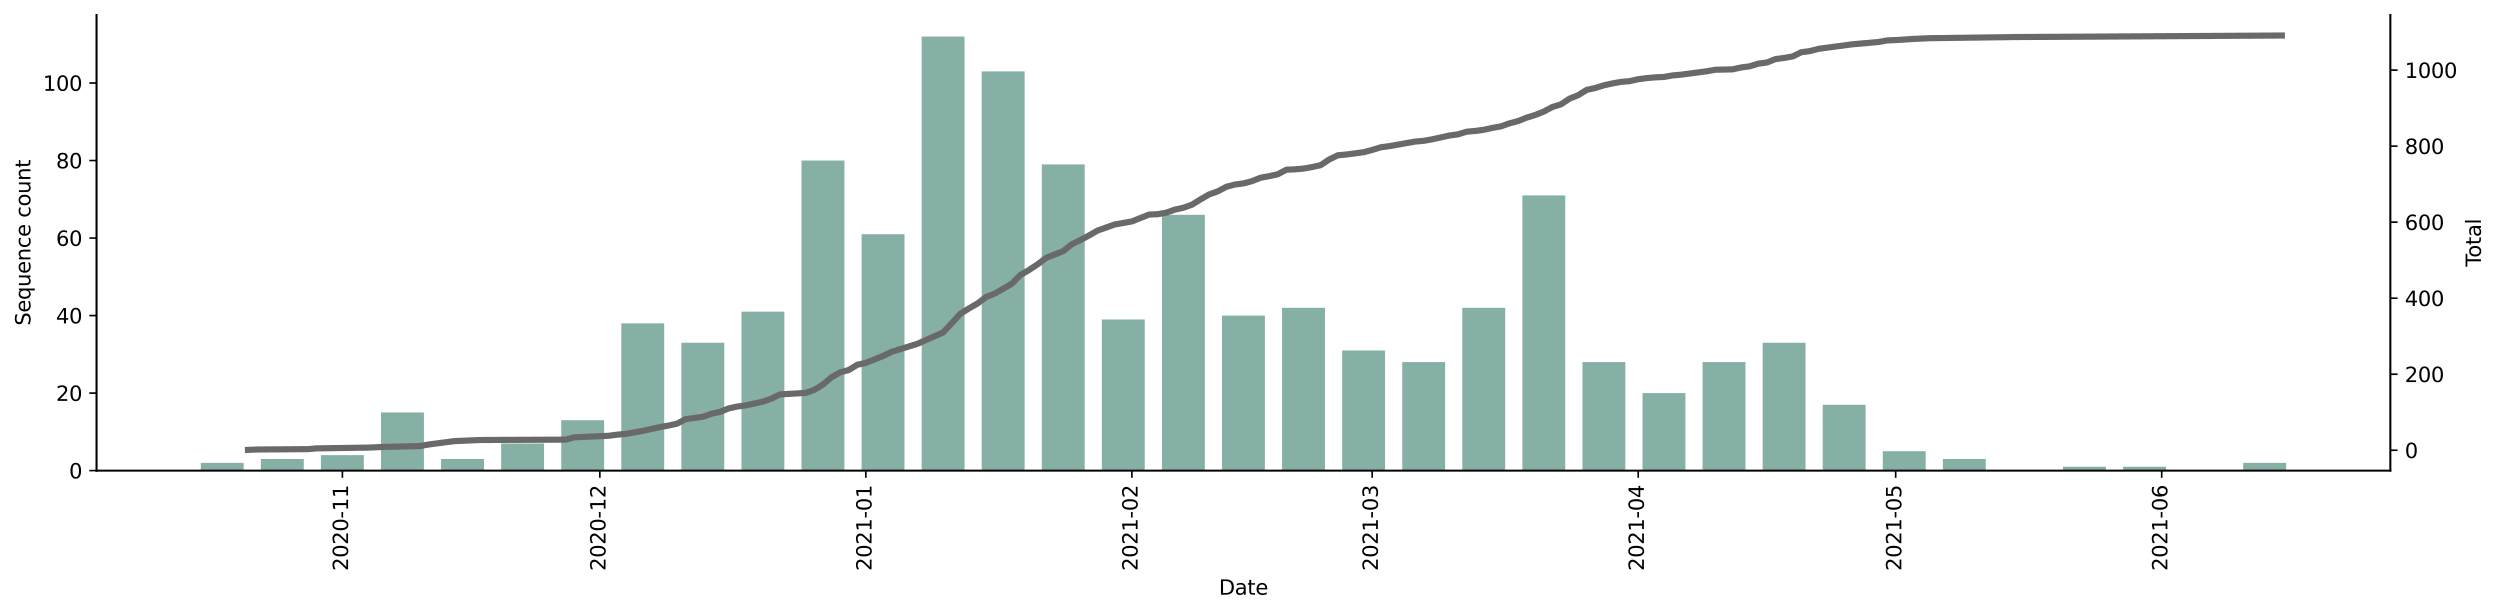 <?xml version="1.0" encoding="utf-8" standalone="no"?>
<!DOCTYPE svg PUBLIC "-//W3C//DTD SVG 1.1//EN"
  "http://www.w3.org/Graphics/SVG/1.1/DTD/svg11.dtd">
<svg height="298.621pt" version="1.1" viewBox="0 0 1216.294 298.621" width="1216.294pt" xmlns="http://www.w3.org/2000/svg" xmlns:xlink="http://www.w3.org/1999/xlink">
 <defs>
  <style type="text/css">*{stroke-linecap:butt;stroke-linejoin:round;}</style>
 </defs>
 <g id="figure_1">
  <g id="patch_1">
   <path d="M 0 298.621 
L 1216.294 298.621 
L 1216.294 0 
L 0 0 
z
" style="fill:#ffffff;"/>
  </g>
  <g id="axes_1">
   <g id="patch_2">
    <path d="M 46.966 228.96 
L 1162.966 228.96 
L 1162.966 7.2 
L 46.966 7.2 
z
" style="fill:#ffffff;"/>
   </g>
   <g id="patch_3">
    <path clip-path="url(#p9aa2f70b76)" d="M 97.693 228.96 
L 118.568 228.96 
L 118.568 225.189 
L 97.693 225.189 
z
" style="fill:#86b0a6;"/>
   </g>
   <g id="patch_4">
    <path clip-path="url(#p9aa2f70b76)" d="M 126.918 228.96 
L 147.794 228.96 
L 147.794 223.303 
L 126.918 223.303 
z
" style="fill:#86b0a6;"/>
   </g>
   <g id="patch_5">
    <path clip-path="url(#p9aa2f70b76)" d="M 156.144 228.96 
L 177.019 228.96 
L 177.019 221.417 
L 156.144 221.417 
z
" style="fill:#86b0a6;"/>
   </g>
   <g id="patch_6">
    <path clip-path="url(#p9aa2f70b76)" d="M 185.37 228.96 
L 206.245 228.96 
L 206.245 200.674 
L 185.37 200.674 
z
" style="fill:#86b0a6;"/>
   </g>
   <g id="patch_7">
    <path clip-path="url(#p9aa2f70b76)" d="M 214.595 228.96 
L 235.471 228.96 
L 235.471 223.303 
L 214.595 223.303 
z
" style="fill:#86b0a6;"/>
   </g>
   <g id="patch_8">
    <path clip-path="url(#p9aa2f70b76)" d="M 243.821 228.96 
L 264.696 228.96 
L 264.696 215.76 
L 243.821 215.76 
z
" style="fill:#86b0a6;"/>
   </g>
   <g id="patch_9">
    <path clip-path="url(#p9aa2f70b76)" d="M 273.046 228.96 
L 293.922 228.96 
L 293.922 204.446 
L 273.046 204.446 
z
" style="fill:#86b0a6;"/>
   </g>
   <g id="patch_10">
    <path clip-path="url(#p9aa2f70b76)" d="M 302.272 228.96 
L 323.147 228.96 
L 323.147 157.303 
L 302.272 157.303 
z
" style="fill:#86b0a6;"/>
   </g>
   <g id="patch_11">
    <path clip-path="url(#p9aa2f70b76)" d="M 331.498 228.96 
L 352.373 228.96 
L 352.373 166.731 
L 331.498 166.731 
z
" style="fill:#86b0a6;"/>
   </g>
   <g id="patch_12">
    <path clip-path="url(#p9aa2f70b76)" d="M 360.723 228.96 
L 381.599 228.96 
L 381.599 151.646 
L 360.723 151.646 
z
" style="fill:#86b0a6;"/>
   </g>
   <g id="patch_13">
    <path clip-path="url(#p9aa2f70b76)" d="M 389.949 228.96 
L 410.824 228.96 
L 410.824 78.103 
L 389.949 78.103 
z
" style="fill:#86b0a6;"/>
   </g>
   <g id="patch_14">
    <path clip-path="url(#p9aa2f70b76)" d="M 419.174 228.96 
L 440.05 228.96 
L 440.05 113.931 
L 419.174 113.931 
z
" style="fill:#86b0a6;"/>
   </g>
   <g id="patch_15">
    <path clip-path="url(#p9aa2f70b76)" d="M 448.4 228.96 
L 469.275 228.96 
L 469.275 17.76 
L 448.4 17.76 
z
" style="fill:#86b0a6;"/>
   </g>
   <g id="patch_16">
    <path clip-path="url(#p9aa2f70b76)" d="M 477.626 228.96 
L 498.501 228.96 
L 498.501 34.731 
L 477.626 34.731 
z
" style="fill:#86b0a6;"/>
   </g>
   <g id="patch_17">
    <path clip-path="url(#p9aa2f70b76)" d="M 506.851 228.96 
L 527.727 228.96 
L 527.727 79.989 
L 506.851 79.989 
z
" style="fill:#86b0a6;"/>
   </g>
   <g id="patch_18">
    <path clip-path="url(#p9aa2f70b76)" d="M 536.077 228.96 
L 556.952 228.96 
L 556.952 155.417 
L 536.077 155.417 
z
" style="fill:#86b0a6;"/>
   </g>
   <g id="patch_19">
    <path clip-path="url(#p9aa2f70b76)" d="M 565.302 228.96 
L 586.178 228.96 
L 586.178 104.503 
L 565.302 104.503 
z
" style="fill:#86b0a6;"/>
   </g>
   <g id="patch_20">
    <path clip-path="url(#p9aa2f70b76)" d="M 594.528 228.96 
L 615.403 228.96 
L 615.403 153.531 
L 594.528 153.531 
z
" style="fill:#86b0a6;"/>
   </g>
   <g id="patch_21">
    <path clip-path="url(#p9aa2f70b76)" d="M 623.754 228.96 
L 644.629 228.96 
L 644.629 149.76 
L 623.754 149.76 
z
" style="fill:#86b0a6;"/>
   </g>
   <g id="patch_22">
    <path clip-path="url(#p9aa2f70b76)" d="M 652.979 228.96 
L 673.855 228.96 
L 673.855 170.503 
L 652.979 170.503 
z
" style="fill:#86b0a6;"/>
   </g>
   <g id="patch_23">
    <path clip-path="url(#p9aa2f70b76)" d="M 682.205 228.96 
L 703.08 228.96 
L 703.08 176.16 
L 682.205 176.16 
z
" style="fill:#86b0a6;"/>
   </g>
   <g id="patch_24">
    <path clip-path="url(#p9aa2f70b76)" d="M 711.43 228.96 
L 732.306 228.96 
L 732.306 149.76 
L 711.43 149.76 
z
" style="fill:#86b0a6;"/>
   </g>
   <g id="patch_25">
    <path clip-path="url(#p9aa2f70b76)" d="M 740.656 228.96 
L 761.531 228.96 
L 761.531 95.074 
L 740.656 95.074 
z
" style="fill:#86b0a6;"/>
   </g>
   <g id="patch_26">
    <path clip-path="url(#p9aa2f70b76)" d="M 769.881 228.96 
L 790.757 228.96 
L 790.757 176.16 
L 769.881 176.16 
z
" style="fill:#86b0a6;"/>
   </g>
   <g id="patch_27">
    <path clip-path="url(#p9aa2f70b76)" d="M 799.107 228.96 
L 819.982 228.96 
L 819.982 191.246 
L 799.107 191.246 
z
" style="fill:#86b0a6;"/>
   </g>
   <g id="patch_28">
    <path clip-path="url(#p9aa2f70b76)" d="M 828.333 228.96 
L 849.208 228.96 
L 849.208 176.16 
L 828.333 176.16 
z
" style="fill:#86b0a6;"/>
   </g>
   <g id="patch_29">
    <path clip-path="url(#p9aa2f70b76)" d="M 857.558 228.96 
L 878.434 228.96 
L 878.434 166.731 
L 857.558 166.731 
z
" style="fill:#86b0a6;"/>
   </g>
   <g id="patch_30">
    <path clip-path="url(#p9aa2f70b76)" d="M 886.784 228.96 
L 907.659 228.96 
L 907.659 196.903 
L 886.784 196.903 
z
" style="fill:#86b0a6;"/>
   </g>
   <g id="patch_31">
    <path clip-path="url(#p9aa2f70b76)" d="M 916.009 228.96 
L 936.885 228.96 
L 936.885 219.531 
L 916.009 219.531 
z
" style="fill:#86b0a6;"/>
   </g>
   <g id="patch_32">
    <path clip-path="url(#p9aa2f70b76)" d="M 945.235 228.96 
L 966.11 228.96 
L 966.11 223.303 
L 945.235 223.303 
z
" style="fill:#86b0a6;"/>
   </g>
   <g id="patch_33">
    <path clip-path="url(#p9aa2f70b76)" d="M 1003.686 228.96 
L 1024.562 228.96 
L 1024.562 227.074 
L 1003.686 227.074 
z
" style="fill:#86b0a6;"/>
   </g>
   <g id="patch_34">
    <path clip-path="url(#p9aa2f70b76)" d="M 1032.912 228.96 
L 1053.787 228.96 
L 1053.787 227.074 
L 1032.912 227.074 
z
" style="fill:#86b0a6;"/>
   </g>
   <g id="patch_35">
    <path clip-path="url(#p9aa2f70b76)" d="M 1091.363 228.96 
L 1112.238 228.96 
L 1112.238 225.189 
L 1091.363 225.189 
z
" style="fill:#86b0a6;"/>
   </g>
   <g id="matplotlib.axis_1">
    <g id="xtick_1">
     <g id="line2d_1">
      <defs>
       <path d="M 0 0 
L 0 3.5 
" id="m5900cdf585" style="stroke:#000000;stroke-width:0.8;"/>
      </defs>
      <g>
       <use style="stroke:#000000;stroke-width:0.8;" x="166.582" xlink:href="#m5900cdf585" y="228.96"/>
      </g>
     </g>
     <g id="text_1">
      <!-- 2020-11 -->
      <g transform="translate(169.341 277.743)rotate(-90)scale(0.1 -0.1)">
       <defs>
        <path d="M 1228 531 
L 3431 531 
L 3431 0 
L 469 0 
L 469 531 
Q 828 903 1448 1529 
Q 2069 2156 2228 2338 
Q 2531 2678 2651 2914 
Q 2772 3150 2772 3378 
Q 2772 3750 2511 3984 
Q 2250 4219 1831 4219 
Q 1534 4219 1204 4116 
Q 875 4013 500 3803 
L 500 4441 
Q 881 4594 1212 4672 
Q 1544 4750 1819 4750 
Q 2544 4750 2975 4387 
Q 3406 4025 3406 3419 
Q 3406 3131 3298 2873 
Q 3191 2616 2906 2266 
Q 2828 2175 2409 1742 
Q 1991 1309 1228 531 
z
" id="DejaVuSans-32" transform="scale(0.016)"/>
        <path d="M 2034 4250 
Q 1547 4250 1301 3770 
Q 1056 3291 1056 2328 
Q 1056 1369 1301 889 
Q 1547 409 2034 409 
Q 2525 409 2770 889 
Q 3016 1369 3016 2328 
Q 3016 3291 2770 3770 
Q 2525 4250 2034 4250 
z
M 2034 4750 
Q 2819 4750 3233 4129 
Q 3647 3509 3647 2328 
Q 3647 1150 3233 529 
Q 2819 -91 2034 -91 
Q 1250 -91 836 529 
Q 422 1150 422 2328 
Q 422 3509 836 4129 
Q 1250 4750 2034 4750 
z
" id="DejaVuSans-30" transform="scale(0.016)"/>
        <path d="M 313 2009 
L 1997 2009 
L 1997 1497 
L 313 1497 
L 313 2009 
z
" id="DejaVuSans-2d" transform="scale(0.016)"/>
        <path d="M 794 531 
L 1825 531 
L 1825 4091 
L 703 3866 
L 703 4441 
L 1819 4666 
L 2450 4666 
L 2450 531 
L 3481 531 
L 3481 0 
L 794 0 
L 794 531 
z
" id="DejaVuSans-31" transform="scale(0.016)"/>
       </defs>
       <use xlink:href="#DejaVuSans-32"/>
       <use x="63.623" xlink:href="#DejaVuSans-30"/>
       <use x="127.246" xlink:href="#DejaVuSans-32"/>
       <use x="190.869" xlink:href="#DejaVuSans-30"/>
       <use x="254.492" xlink:href="#DejaVuSans-2d"/>
       <use x="290.576" xlink:href="#DejaVuSans-31"/>
       <use x="354.199" xlink:href="#DejaVuSans-31"/>
      </g>
     </g>
    </g>
    <g id="xtick_2">
     <g id="line2d_2">
      <g>
       <use style="stroke:#000000;stroke-width:0.8;" x="291.834" xlink:href="#m5900cdf585" y="228.96"/>
      </g>
     </g>
     <g id="text_2">
      <!-- 2020-12 -->
      <g transform="translate(294.594 277.743)rotate(-90)scale(0.1 -0.1)">
       <use xlink:href="#DejaVuSans-32"/>
       <use x="63.623" xlink:href="#DejaVuSans-30"/>
       <use x="127.246" xlink:href="#DejaVuSans-32"/>
       <use x="190.869" xlink:href="#DejaVuSans-30"/>
       <use x="254.492" xlink:href="#DejaVuSans-2d"/>
       <use x="290.576" xlink:href="#DejaVuSans-31"/>
       <use x="354.199" xlink:href="#DejaVuSans-32"/>
      </g>
     </g>
    </g>
    <g id="xtick_3">
     <g id="line2d_3">
      <g>
       <use style="stroke:#000000;stroke-width:0.8;" x="421.262" xlink:href="#m5900cdf585" y="228.96"/>
      </g>
     </g>
     <g id="text_3">
      <!-- 2021-01 -->
      <g transform="translate(424.021 277.743)rotate(-90)scale(0.1 -0.1)">
       <use xlink:href="#DejaVuSans-32"/>
       <use x="63.623" xlink:href="#DejaVuSans-30"/>
       <use x="127.246" xlink:href="#DejaVuSans-32"/>
       <use x="190.869" xlink:href="#DejaVuSans-31"/>
       <use x="254.492" xlink:href="#DejaVuSans-2d"/>
       <use x="290.576" xlink:href="#DejaVuSans-30"/>
       <use x="354.199" xlink:href="#DejaVuSans-31"/>
      </g>
     </g>
    </g>
    <g id="xtick_4">
     <g id="line2d_4">
      <g>
       <use style="stroke:#000000;stroke-width:0.8;" x="550.69" xlink:href="#m5900cdf585" y="228.96"/>
      </g>
     </g>
     <g id="text_4">
      <!-- 2021-02 -->
      <g transform="translate(553.449 277.743)rotate(-90)scale(0.1 -0.1)">
       <use xlink:href="#DejaVuSans-32"/>
       <use x="63.623" xlink:href="#DejaVuSans-30"/>
       <use x="127.246" xlink:href="#DejaVuSans-32"/>
       <use x="190.869" xlink:href="#DejaVuSans-31"/>
       <use x="254.492" xlink:href="#DejaVuSans-2d"/>
       <use x="290.576" xlink:href="#DejaVuSans-30"/>
       <use x="354.199" xlink:href="#DejaVuSans-32"/>
      </g>
     </g>
    </g>
    <g id="xtick_5">
     <g id="line2d_5">
      <g>
       <use style="stroke:#000000;stroke-width:0.8;" x="667.592" xlink:href="#m5900cdf585" y="228.96"/>
      </g>
     </g>
     <g id="text_5">
      <!-- 2021-03 -->
      <g transform="translate(670.351 277.743)rotate(-90)scale(0.1 -0.1)">
       <defs>
        <path d="M 2597 2516 
Q 3050 2419 3304 2112 
Q 3559 1806 3559 1356 
Q 3559 666 3084 287 
Q 2609 -91 1734 -91 
Q 1441 -91 1130 -33 
Q 819 25 488 141 
L 488 750 
Q 750 597 1062 519 
Q 1375 441 1716 441 
Q 2309 441 2620 675 
Q 2931 909 2931 1356 
Q 2931 1769 2642 2001 
Q 2353 2234 1838 2234 
L 1294 2234 
L 1294 2753 
L 1863 2753 
Q 2328 2753 2575 2939 
Q 2822 3125 2822 3475 
Q 2822 3834 2567 4026 
Q 2313 4219 1838 4219 
Q 1578 4219 1281 4162 
Q 984 4106 628 3988 
L 628 4550 
Q 988 4650 1302 4700 
Q 1616 4750 1894 4750 
Q 2613 4750 3031 4423 
Q 3450 4097 3450 3541 
Q 3450 3153 3228 2886 
Q 3006 2619 2597 2516 
z
" id="DejaVuSans-33" transform="scale(0.016)"/>
       </defs>
       <use xlink:href="#DejaVuSans-32"/>
       <use x="63.623" xlink:href="#DejaVuSans-30"/>
       <use x="127.246" xlink:href="#DejaVuSans-32"/>
       <use x="190.869" xlink:href="#DejaVuSans-31"/>
       <use x="254.492" xlink:href="#DejaVuSans-2d"/>
       <use x="290.576" xlink:href="#DejaVuSans-30"/>
       <use x="354.199" xlink:href="#DejaVuSans-33"/>
      </g>
     </g>
    </g>
    <g id="xtick_6">
     <g id="line2d_6">
      <g>
       <use style="stroke:#000000;stroke-width:0.8;" x="797.019" xlink:href="#m5900cdf585" y="228.96"/>
      </g>
     </g>
     <g id="text_6">
      <!-- 2021-04 -->
      <g transform="translate(799.779 277.743)rotate(-90)scale(0.1 -0.1)">
       <defs>
        <path d="M 2419 4116 
L 825 1625 
L 2419 1625 
L 2419 4116 
z
M 2253 4666 
L 3047 4666 
L 3047 1625 
L 3713 1625 
L 3713 1100 
L 3047 1100 
L 3047 0 
L 2419 0 
L 2419 1100 
L 313 1100 
L 313 1709 
L 2253 4666 
z
" id="DejaVuSans-34" transform="scale(0.016)"/>
       </defs>
       <use xlink:href="#DejaVuSans-32"/>
       <use x="63.623" xlink:href="#DejaVuSans-30"/>
       <use x="127.246" xlink:href="#DejaVuSans-32"/>
       <use x="190.869" xlink:href="#DejaVuSans-31"/>
       <use x="254.492" xlink:href="#DejaVuSans-2d"/>
       <use x="290.576" xlink:href="#DejaVuSans-30"/>
       <use x="354.199" xlink:href="#DejaVuSans-34"/>
      </g>
     </g>
    </g>
    <g id="xtick_7">
     <g id="line2d_7">
      <g>
       <use style="stroke:#000000;stroke-width:0.8;" x="922.272" xlink:href="#m5900cdf585" y="228.96"/>
      </g>
     </g>
     <g id="text_7">
      <!-- 2021-05 -->
      <g transform="translate(925.031 277.743)rotate(-90)scale(0.1 -0.1)">
       <defs>
        <path d="M 691 4666 
L 3169 4666 
L 3169 4134 
L 1269 4134 
L 1269 2991 
Q 1406 3038 1543 3061 
Q 1681 3084 1819 3084 
Q 2600 3084 3056 2656 
Q 3513 2228 3513 1497 
Q 3513 744 3044 326 
Q 2575 -91 1722 -91 
Q 1428 -91 1123 -41 
Q 819 9 494 109 
L 494 744 
Q 775 591 1075 516 
Q 1375 441 1709 441 
Q 2250 441 2565 725 
Q 2881 1009 2881 1497 
Q 2881 1984 2565 2268 
Q 2250 2553 1709 2553 
Q 1456 2553 1204 2497 
Q 953 2441 691 2322 
L 691 4666 
z
" id="DejaVuSans-35" transform="scale(0.016)"/>
       </defs>
       <use xlink:href="#DejaVuSans-32"/>
       <use x="63.623" xlink:href="#DejaVuSans-30"/>
       <use x="127.246" xlink:href="#DejaVuSans-32"/>
       <use x="190.869" xlink:href="#DejaVuSans-31"/>
       <use x="254.492" xlink:href="#DejaVuSans-2d"/>
       <use x="290.576" xlink:href="#DejaVuSans-30"/>
       <use x="354.199" xlink:href="#DejaVuSans-35"/>
      </g>
     </g>
    </g>
    <g id="xtick_8">
     <g id="line2d_8">
      <g>
       <use style="stroke:#000000;stroke-width:0.8;" x="1051.7" xlink:href="#m5900cdf585" y="228.96"/>
      </g>
     </g>
     <g id="text_8">
      <!-- 2021-06 -->
      <g transform="translate(1054.459 277.743)rotate(-90)scale(0.1 -0.1)">
       <defs>
        <path d="M 2113 2584 
Q 1688 2584 1439 2293 
Q 1191 2003 1191 1497 
Q 1191 994 1439 701 
Q 1688 409 2113 409 
Q 2538 409 2786 701 
Q 3034 994 3034 1497 
Q 3034 2003 2786 2293 
Q 2538 2584 2113 2584 
z
M 3366 4563 
L 3366 3988 
Q 3128 4100 2886 4159 
Q 2644 4219 2406 4219 
Q 1781 4219 1451 3797 
Q 1122 3375 1075 2522 
Q 1259 2794 1537 2939 
Q 1816 3084 2150 3084 
Q 2853 3084 3261 2657 
Q 3669 2231 3669 1497 
Q 3669 778 3244 343 
Q 2819 -91 2113 -91 
Q 1303 -91 875 529 
Q 447 1150 447 2328 
Q 447 3434 972 4092 
Q 1497 4750 2381 4750 
Q 2619 4750 2861 4703 
Q 3103 4656 3366 4563 
z
" id="DejaVuSans-36" transform="scale(0.016)"/>
       </defs>
       <use xlink:href="#DejaVuSans-32"/>
       <use x="63.623" xlink:href="#DejaVuSans-30"/>
       <use x="127.246" xlink:href="#DejaVuSans-32"/>
       <use x="190.869" xlink:href="#DejaVuSans-31"/>
       <use x="254.492" xlink:href="#DejaVuSans-2d"/>
       <use x="290.576" xlink:href="#DejaVuSans-30"/>
       <use x="354.199" xlink:href="#DejaVuSans-36"/>
      </g>
     </g>
    </g>
    <g id="text_9">
     <!-- Date -->
     <g transform="translate(593.015 289.341)scale(0.1 -0.1)">
      <defs>
       <path d="M 1259 4147 
L 1259 519 
L 2022 519 
Q 2988 519 3436 956 
Q 3884 1394 3884 2338 
Q 3884 3275 3436 3711 
Q 2988 4147 2022 4147 
L 1259 4147 
z
M 628 4666 
L 1925 4666 
Q 3281 4666 3915 4102 
Q 4550 3538 4550 2338 
Q 4550 1131 3912 565 
Q 3275 0 1925 0 
L 628 0 
L 628 4666 
z
" id="DejaVuSans-44" transform="scale(0.016)"/>
       <path d="M 2194 1759 
Q 1497 1759 1228 1600 
Q 959 1441 959 1056 
Q 959 750 1161 570 
Q 1363 391 1709 391 
Q 2188 391 2477 730 
Q 2766 1069 2766 1631 
L 2766 1759 
L 2194 1759 
z
M 3341 1997 
L 3341 0 
L 2766 0 
L 2766 531 
Q 2569 213 2275 61 
Q 1981 -91 1556 -91 
Q 1019 -91 701 211 
Q 384 513 384 1019 
Q 384 1609 779 1909 
Q 1175 2209 1959 2209 
L 2766 2209 
L 2766 2266 
Q 2766 2663 2505 2880 
Q 2244 3097 1772 3097 
Q 1472 3097 1187 3025 
Q 903 2953 641 2809 
L 641 3341 
Q 956 3463 1253 3523 
Q 1550 3584 1831 3584 
Q 2591 3584 2966 3190 
Q 3341 2797 3341 1997 
z
" id="DejaVuSans-61" transform="scale(0.016)"/>
       <path d="M 1172 4494 
L 1172 3500 
L 2356 3500 
L 2356 3053 
L 1172 3053 
L 1172 1153 
Q 1172 725 1289 603 
Q 1406 481 1766 481 
L 2356 481 
L 2356 0 
L 1766 0 
Q 1100 0 847 248 
Q 594 497 594 1153 
L 594 3053 
L 172 3053 
L 172 3500 
L 594 3500 
L 594 4494 
L 1172 4494 
z
" id="DejaVuSans-74" transform="scale(0.016)"/>
       <path d="M 3597 1894 
L 3597 1613 
L 953 1613 
Q 991 1019 1311 708 
Q 1631 397 2203 397 
Q 2534 397 2845 478 
Q 3156 559 3463 722 
L 3463 178 
Q 3153 47 2828 -22 
Q 2503 -91 2169 -91 
Q 1331 -91 842 396 
Q 353 884 353 1716 
Q 353 2575 817 3079 
Q 1281 3584 2069 3584 
Q 2775 3584 3186 3129 
Q 3597 2675 3597 1894 
z
M 3022 2063 
Q 3016 2534 2758 2815 
Q 2500 3097 2075 3097 
Q 1594 3097 1305 2825 
Q 1016 2553 972 2059 
L 3022 2063 
z
" id="DejaVuSans-65" transform="scale(0.016)"/>
      </defs>
      <use xlink:href="#DejaVuSans-44"/>
      <use x="77.002" xlink:href="#DejaVuSans-61"/>
      <use x="138.281" xlink:href="#DejaVuSans-74"/>
      <use x="177.49" xlink:href="#DejaVuSans-65"/>
     </g>
    </g>
   </g>
   <g id="matplotlib.axis_2">
    <g id="ytick_1">
     <g id="line2d_9">
      <defs>
       <path d="M 0 0 
L -3.5 0 
" id="m4df39c14d0" style="stroke:#000000;stroke-width:0.8;"/>
      </defs>
      <g>
       <use style="stroke:#000000;stroke-width:0.8;" x="46.966" xlink:href="#m4df39c14d0" y="228.96"/>
      </g>
     </g>
     <g id="text_10">
      <!-- 0 -->
      <g transform="translate(33.603 232.759)scale(0.1 -0.1)">
       <use xlink:href="#DejaVuSans-30"/>
      </g>
     </g>
    </g>
    <g id="ytick_2">
     <g id="line2d_10">
      <g>
       <use style="stroke:#000000;stroke-width:0.8;" x="46.966" xlink:href="#m4df39c14d0" y="191.246"/>
      </g>
     </g>
     <g id="text_11">
      <!-- 20 -->
      <g transform="translate(27.241 195.045)scale(0.1 -0.1)">
       <use xlink:href="#DejaVuSans-32"/>
       <use x="63.623" xlink:href="#DejaVuSans-30"/>
      </g>
     </g>
    </g>
    <g id="ytick_3">
     <g id="line2d_11">
      <g>
       <use style="stroke:#000000;stroke-width:0.8;" x="46.966" xlink:href="#m4df39c14d0" y="153.531"/>
      </g>
     </g>
     <g id="text_12">
      <!-- 40 -->
      <g transform="translate(27.241 157.331)scale(0.1 -0.1)">
       <use xlink:href="#DejaVuSans-34"/>
       <use x="63.623" xlink:href="#DejaVuSans-30"/>
      </g>
     </g>
    </g>
    <g id="ytick_4">
     <g id="line2d_12">
      <g>
       <use style="stroke:#000000;stroke-width:0.8;" x="46.966" xlink:href="#m4df39c14d0" y="115.817"/>
      </g>
     </g>
     <g id="text_13">
      <!-- 60 -->
      <g transform="translate(27.241 119.616)scale(0.1 -0.1)">
       <use xlink:href="#DejaVuSans-36"/>
       <use x="63.623" xlink:href="#DejaVuSans-30"/>
      </g>
     </g>
    </g>
    <g id="ytick_5">
     <g id="line2d_13">
      <g>
       <use style="stroke:#000000;stroke-width:0.8;" x="46.966" xlink:href="#m4df39c14d0" y="78.103"/>
      </g>
     </g>
     <g id="text_14">
      <!-- 80 -->
      <g transform="translate(27.241 81.902)scale(0.1 -0.1)">
       <defs>
        <path d="M 2034 2216 
Q 1584 2216 1326 1975 
Q 1069 1734 1069 1313 
Q 1069 891 1326 650 
Q 1584 409 2034 409 
Q 2484 409 2743 651 
Q 3003 894 3003 1313 
Q 3003 1734 2745 1975 
Q 2488 2216 2034 2216 
z
M 1403 2484 
Q 997 2584 770 2862 
Q 544 3141 544 3541 
Q 544 4100 942 4425 
Q 1341 4750 2034 4750 
Q 2731 4750 3128 4425 
Q 3525 4100 3525 3541 
Q 3525 3141 3298 2862 
Q 3072 2584 2669 2484 
Q 3125 2378 3379 2068 
Q 3634 1759 3634 1313 
Q 3634 634 3220 271 
Q 2806 -91 2034 -91 
Q 1263 -91 848 271 
Q 434 634 434 1313 
Q 434 1759 690 2068 
Q 947 2378 1403 2484 
z
M 1172 3481 
Q 1172 3119 1398 2916 
Q 1625 2713 2034 2713 
Q 2441 2713 2670 2916 
Q 2900 3119 2900 3481 
Q 2900 3844 2670 4047 
Q 2441 4250 2034 4250 
Q 1625 4250 1398 4047 
Q 1172 3844 1172 3481 
z
" id="DejaVuSans-38" transform="scale(0.016)"/>
       </defs>
       <use xlink:href="#DejaVuSans-38"/>
       <use x="63.623" xlink:href="#DejaVuSans-30"/>
      </g>
     </g>
    </g>
    <g id="ytick_6">
     <g id="line2d_14">
      <g>
       <use style="stroke:#000000;stroke-width:0.8;" x="46.966" xlink:href="#m4df39c14d0" y="40.389"/>
      </g>
     </g>
     <g id="text_15">
      <!-- 100 -->
      <g transform="translate(20.878 44.188)scale(0.1 -0.1)">
       <use xlink:href="#DejaVuSans-31"/>
       <use x="63.623" xlink:href="#DejaVuSans-30"/>
       <use x="127.246" xlink:href="#DejaVuSans-30"/>
      </g>
     </g>
    </g>
    <g id="text_16">
     <!-- Sequence count -->
     <g transform="translate(14.798 158.44)rotate(-90)scale(0.1 -0.1)">
      <defs>
       <path d="M 3425 4513 
L 3425 3897 
Q 3066 4069 2747 4153 
Q 2428 4238 2131 4238 
Q 1616 4238 1336 4038 
Q 1056 3838 1056 3469 
Q 1056 3159 1242 3001 
Q 1428 2844 1947 2747 
L 2328 2669 
Q 3034 2534 3370 2195 
Q 3706 1856 3706 1288 
Q 3706 609 3251 259 
Q 2797 -91 1919 -91 
Q 1588 -91 1214 -16 
Q 841 59 441 206 
L 441 856 
Q 825 641 1194 531 
Q 1563 422 1919 422 
Q 2459 422 2753 634 
Q 3047 847 3047 1241 
Q 3047 1584 2836 1778 
Q 2625 1972 2144 2069 
L 1759 2144 
Q 1053 2284 737 2584 
Q 422 2884 422 3419 
Q 422 4038 858 4394 
Q 1294 4750 2059 4750 
Q 2388 4750 2728 4690 
Q 3069 4631 3425 4513 
z
" id="DejaVuSans-53" transform="scale(0.016)"/>
       <path d="M 947 1747 
Q 947 1113 1208 752 
Q 1469 391 1925 391 
Q 2381 391 2643 752 
Q 2906 1113 2906 1747 
Q 2906 2381 2643 2742 
Q 2381 3103 1925 3103 
Q 1469 3103 1208 2742 
Q 947 2381 947 1747 
z
M 2906 525 
Q 2725 213 2448 61 
Q 2172 -91 1784 -91 
Q 1150 -91 751 415 
Q 353 922 353 1747 
Q 353 2572 751 3078 
Q 1150 3584 1784 3584 
Q 2172 3584 2448 3432 
Q 2725 3281 2906 2969 
L 2906 3500 
L 3481 3500 
L 3481 -1331 
L 2906 -1331 
L 2906 525 
z
" id="DejaVuSans-71" transform="scale(0.016)"/>
       <path d="M 544 1381 
L 544 3500 
L 1119 3500 
L 1119 1403 
Q 1119 906 1312 657 
Q 1506 409 1894 409 
Q 2359 409 2629 706 
Q 2900 1003 2900 1516 
L 2900 3500 
L 3475 3500 
L 3475 0 
L 2900 0 
L 2900 538 
Q 2691 219 2414 64 
Q 2138 -91 1772 -91 
Q 1169 -91 856 284 
Q 544 659 544 1381 
z
M 1991 3584 
L 1991 3584 
z
" id="DejaVuSans-75" transform="scale(0.016)"/>
       <path d="M 3513 2113 
L 3513 0 
L 2938 0 
L 2938 2094 
Q 2938 2591 2744 2837 
Q 2550 3084 2163 3084 
Q 1697 3084 1428 2787 
Q 1159 2491 1159 1978 
L 1159 0 
L 581 0 
L 581 3500 
L 1159 3500 
L 1159 2956 
Q 1366 3272 1645 3428 
Q 1925 3584 2291 3584 
Q 2894 3584 3203 3211 
Q 3513 2838 3513 2113 
z
" id="DejaVuSans-6e" transform="scale(0.016)"/>
       <path d="M 3122 3366 
L 3122 2828 
Q 2878 2963 2633 3030 
Q 2388 3097 2138 3097 
Q 1578 3097 1268 2742 
Q 959 2388 959 1747 
Q 959 1106 1268 751 
Q 1578 397 2138 397 
Q 2388 397 2633 464 
Q 2878 531 3122 666 
L 3122 134 
Q 2881 22 2623 -34 
Q 2366 -91 2075 -91 
Q 1284 -91 818 406 
Q 353 903 353 1747 
Q 353 2603 823 3093 
Q 1294 3584 2113 3584 
Q 2378 3584 2631 3529 
Q 2884 3475 3122 3366 
z
" id="DejaVuSans-63" transform="scale(0.016)"/>
       <path id="DejaVuSans-20" transform="scale(0.016)"/>
       <path d="M 1959 3097 
Q 1497 3097 1228 2736 
Q 959 2375 959 1747 
Q 959 1119 1226 758 
Q 1494 397 1959 397 
Q 2419 397 2687 759 
Q 2956 1122 2956 1747 
Q 2956 2369 2687 2733 
Q 2419 3097 1959 3097 
z
M 1959 3584 
Q 2709 3584 3137 3096 
Q 3566 2609 3566 1747 
Q 3566 888 3137 398 
Q 2709 -91 1959 -91 
Q 1206 -91 779 398 
Q 353 888 353 1747 
Q 353 2609 779 3096 
Q 1206 3584 1959 3584 
z
" id="DejaVuSans-6f" transform="scale(0.016)"/>
      </defs>
      <use xlink:href="#DejaVuSans-53"/>
      <use x="63.477" xlink:href="#DejaVuSans-65"/>
      <use x="125" xlink:href="#DejaVuSans-71"/>
      <use x="188.477" xlink:href="#DejaVuSans-75"/>
      <use x="251.855" xlink:href="#DejaVuSans-65"/>
      <use x="313.379" xlink:href="#DejaVuSans-6e"/>
      <use x="376.758" xlink:href="#DejaVuSans-63"/>
      <use x="431.738" xlink:href="#DejaVuSans-65"/>
      <use x="493.262" xlink:href="#DejaVuSans-20"/>
      <use x="525.049" xlink:href="#DejaVuSans-63"/>
      <use x="580.029" xlink:href="#DejaVuSans-6f"/>
      <use x="641.211" xlink:href="#DejaVuSans-75"/>
      <use x="704.59" xlink:href="#DejaVuSans-6e"/>
      <use x="767.969" xlink:href="#DejaVuSans-74"/>
     </g>
    </g>
   </g>
   <g id="patch_36">
    <path d="M 46.966 228.96 
L 46.966 7.2 
" style="fill:none;stroke:#000000;stroke-linecap:square;stroke-linejoin:miter;stroke-width:0.8;"/>
   </g>
   <g id="patch_37">
    <path d="M 1162.966 228.96 
L 1162.966 7.2 
" style="fill:none;stroke:#000000;stroke-linecap:square;stroke-linejoin:miter;stroke-width:0.8;"/>
   </g>
   <g id="patch_38">
    <path d="M 46.966 228.96 
L 1162.966 228.96 
" style="fill:none;stroke:#000000;stroke-linecap:square;stroke-linejoin:miter;stroke-width:0.8;"/>
   </g>
  </g>
  <g id="axes_2">
   <g id="matplotlib.axis_3">
    <g id="ytick_7">
     <g id="line2d_15">
      <defs>
       <path d="M 0 0 
L 3.5 0 
" id="m8e9aad0463" style="stroke:#000000;stroke-width:0.8;"/>
      </defs>
      <g>
       <use style="stroke:#000000;stroke-width:0.8;" x="1162.966" xlink:href="#m8e9aad0463" y="219.065"/>
      </g>
     </g>
     <g id="text_17">
      <!-- 0 -->
      <g transform="translate(1169.966 222.864)scale(0.1 -0.1)">
       <use xlink:href="#DejaVuSans-30"/>
      </g>
     </g>
    </g>
    <g id="ytick_8">
     <g id="line2d_16">
      <g>
       <use style="stroke:#000000;stroke-width:0.8;" x="1162.966" xlink:href="#m8e9aad0463" y="182.074"/>
      </g>
     </g>
     <g id="text_18">
      <!-- 200 -->
      <g transform="translate(1169.966 185.873)scale(0.1 -0.1)">
       <use xlink:href="#DejaVuSans-32"/>
       <use x="63.623" xlink:href="#DejaVuSans-30"/>
       <use x="127.246" xlink:href="#DejaVuSans-30"/>
      </g>
     </g>
    </g>
    <g id="ytick_9">
     <g id="line2d_17">
      <g>
       <use style="stroke:#000000;stroke-width:0.8;" x="1162.966" xlink:href="#m8e9aad0463" y="145.083"/>
      </g>
     </g>
     <g id="text_19">
      <!-- 400 -->
      <g transform="translate(1169.966 148.883)scale(0.1 -0.1)">
       <use xlink:href="#DejaVuSans-34"/>
       <use x="63.623" xlink:href="#DejaVuSans-30"/>
       <use x="127.246" xlink:href="#DejaVuSans-30"/>
      </g>
     </g>
    </g>
    <g id="ytick_10">
     <g id="line2d_18">
      <g>
       <use style="stroke:#000000;stroke-width:0.8;" x="1162.966" xlink:href="#m8e9aad0463" y="108.092"/>
      </g>
     </g>
     <g id="text_20">
      <!-- 600 -->
      <g transform="translate(1169.966 111.892)scale(0.1 -0.1)">
       <use xlink:href="#DejaVuSans-36"/>
       <use x="63.623" xlink:href="#DejaVuSans-30"/>
       <use x="127.246" xlink:href="#DejaVuSans-30"/>
      </g>
     </g>
    </g>
    <g id="ytick_11">
     <g id="line2d_19">
      <g>
       <use style="stroke:#000000;stroke-width:0.8;" x="1162.966" xlink:href="#m8e9aad0463" y="71.102"/>
      </g>
     </g>
     <g id="text_21">
      <!-- 800 -->
      <g transform="translate(1169.966 74.901)scale(0.1 -0.1)">
       <use xlink:href="#DejaVuSans-38"/>
       <use x="63.623" xlink:href="#DejaVuSans-30"/>
       <use x="127.246" xlink:href="#DejaVuSans-30"/>
      </g>
     </g>
    </g>
    <g id="ytick_12">
     <g id="line2d_20">
      <g>
       <use style="stroke:#000000;stroke-width:0.8;" x="1162.966" xlink:href="#m8e9aad0463" y="34.111"/>
      </g>
     </g>
     <g id="text_22">
      <!-- 1000 -->
      <g transform="translate(1169.966 37.91)scale(0.1 -0.1)">
       <use xlink:href="#DejaVuSans-31"/>
       <use x="63.623" xlink:href="#DejaVuSans-30"/>
       <use x="127.246" xlink:href="#DejaVuSans-30"/>
       <use x="190.869" xlink:href="#DejaVuSans-30"/>
      </g>
     </g>
    </g>
    <g id="text_23">
     <!-- Total -->
     <g transform="translate(1207.014 129.757)rotate(-90)scale(0.1 -0.1)">
      <defs>
       <path d="M -19 4666 
L 3928 4666 
L 3928 4134 
L 2272 4134 
L 2272 0 
L 1638 0 
L 1638 4134 
L -19 4134 
L -19 4666 
z
" id="DejaVuSans-54" transform="scale(0.016)"/>
       <path d="M 603 4863 
L 1178 4863 
L 1178 0 
L 603 0 
L 603 4863 
z
" id="DejaVuSans-6c" transform="scale(0.016)"/>
      </defs>
      <use xlink:href="#DejaVuSans-54"/>
      <use x="44.084" xlink:href="#DejaVuSans-6f"/>
      <use x="105.266" xlink:href="#DejaVuSans-74"/>
      <use x="144.475" xlink:href="#DejaVuSans-61"/>
      <use x="205.754" xlink:href="#DejaVuSans-6c"/>
     </g>
    </g>
   </g>
   <g id="line2d_21">
    <path clip-path="url(#p9aa2f70b76)" d="M 120.656 218.88 
L 124.831 218.695 
L 149.881 218.51 
L 154.057 218.14 
L 179.107 217.77 
L 187.457 217.4 
L 204.158 217.03 
L 208.333 216.291 
L 220.858 214.626 
L 233.383 214.071 
L 275.134 213.886 
L 279.309 212.777 
L 296.009 212.037 
L 300.184 211.482 
L 304.36 211.112 
L 312.71 209.632 
L 321.06 207.783 
L 325.235 207.043 
L 329.41 206.118 
L 333.585 203.899 
L 341.935 202.789 
L 346.11 201.309 
L 350.285 200.385 
L 354.461 198.72 
L 358.636 197.795 
L 362.811 197.24 
L 371.161 195.391 
L 375.336 193.911 
L 379.511 191.877 
L 392.036 191.137 
L 396.211 189.657 
L 400.387 187.068 
L 404.562 183.554 
L 408.737 181.149 
L 412.912 180.04 
L 417.087 177.45 
L 421.262 176.526 
L 429.612 173.196 
L 433.787 171.162 
L 446.312 167.278 
L 458.838 161.729 
L 463.013 157.29 
L 467.188 152.666 
L 471.363 150.077 
L 475.538 147.673 
L 479.713 144.528 
L 483.888 142.864 
L 492.238 138.055 
L 496.413 133.801 
L 500.589 131.397 
L 504.764 128.622 
L 508.939 125.478 
L 517.289 122.149 
L 521.464 118.82 
L 525.639 116.785 
L 529.814 114.566 
L 533.989 112.161 
L 542.339 109.202 
L 550.69 107.723 
L 559.04 104.393 
L 563.215 104.208 
L 567.39 103.469 
L 571.565 101.989 
L 575.74 101.064 
L 579.915 99.585 
L 584.09 96.995 
L 588.265 94.591 
L 592.44 93.111 
L 596.615 90.892 
L 600.791 89.782 
L 604.966 89.227 
L 609.141 88.117 
L 613.316 86.453 
L 617.491 85.713 
L 621.666 84.788 
L 625.841 82.569 
L 630.016 82.384 
L 634.191 82.014 
L 638.366 81.274 
L 642.541 80.349 
L 646.716 77.575 
L 650.892 75.541 
L 655.067 75.171 
L 663.417 74.061 
L 667.592 72.951 
L 671.767 71.657 
L 675.942 71.102 
L 688.467 68.882 
L 692.642 68.512 
L 696.817 67.772 
L 705.168 65.923 
L 709.343 65.368 
L 713.518 64.073 
L 717.693 63.703 
L 721.868 63.149 
L 726.043 62.224 
L 730.218 61.484 
L 734.393 60.004 
L 738.568 58.895 
L 742.743 57.23 
L 746.918 55.935 
L 751.094 54.271 
L 755.269 52.051 
L 759.444 50.757 
L 763.619 47.982 
L 767.794 46.318 
L 771.969 43.728 
L 776.144 42.804 
L 780.319 41.509 
L 784.494 40.584 
L 788.669 39.844 
L 792.844 39.474 
L 797.019 38.55 
L 801.195 37.995 
L 805.37 37.625 
L 809.545 37.44 
L 813.72 36.7 
L 817.895 36.33 
L 830.42 34.666 
L 834.595 33.926 
L 842.945 33.741 
L 847.121 32.816 
L 851.296 32.261 
L 855.471 30.967 
L 859.646 30.412 
L 863.821 28.747 
L 867.996 28.192 
L 872.171 27.452 
L 876.346 25.418 
L 880.521 24.863 
L 884.696 23.753 
L 901.397 21.534 
L 913.922 20.424 
L 918.097 19.684 
L 922.272 19.499 
L 930.622 18.945 
L 938.972 18.575 
L 980.723 18.02 
L 1110.151 17.28 
L 1110.151 17.28 
" style="fill:none;stroke:#696969;stroke-linecap:square;stroke-width:3;"/>
   </g>
   <g id="patch_39">
    <path d="M 46.966 228.96 
L 46.966 7.2 
" style="fill:none;stroke:#000000;stroke-linecap:square;stroke-linejoin:miter;stroke-width:0.8;"/>
   </g>
   <g id="patch_40">
    <path d="M 1162.966 228.96 
L 1162.966 7.2 
" style="fill:none;stroke:#000000;stroke-linecap:square;stroke-linejoin:miter;stroke-width:0.8;"/>
   </g>
   <g id="patch_41">
    <path d="M 46.966 228.96 
L 1162.966 228.96 
" style="fill:none;stroke:#000000;stroke-linecap:square;stroke-linejoin:miter;stroke-width:0.8;"/>
   </g>
  </g>
 </g>
 <defs>
  <clipPath id="p9aa2f70b76">
   <rect height="221.76" width="1116" x="46.966" y="7.2"/>
  </clipPath>
 </defs>
</svg>
